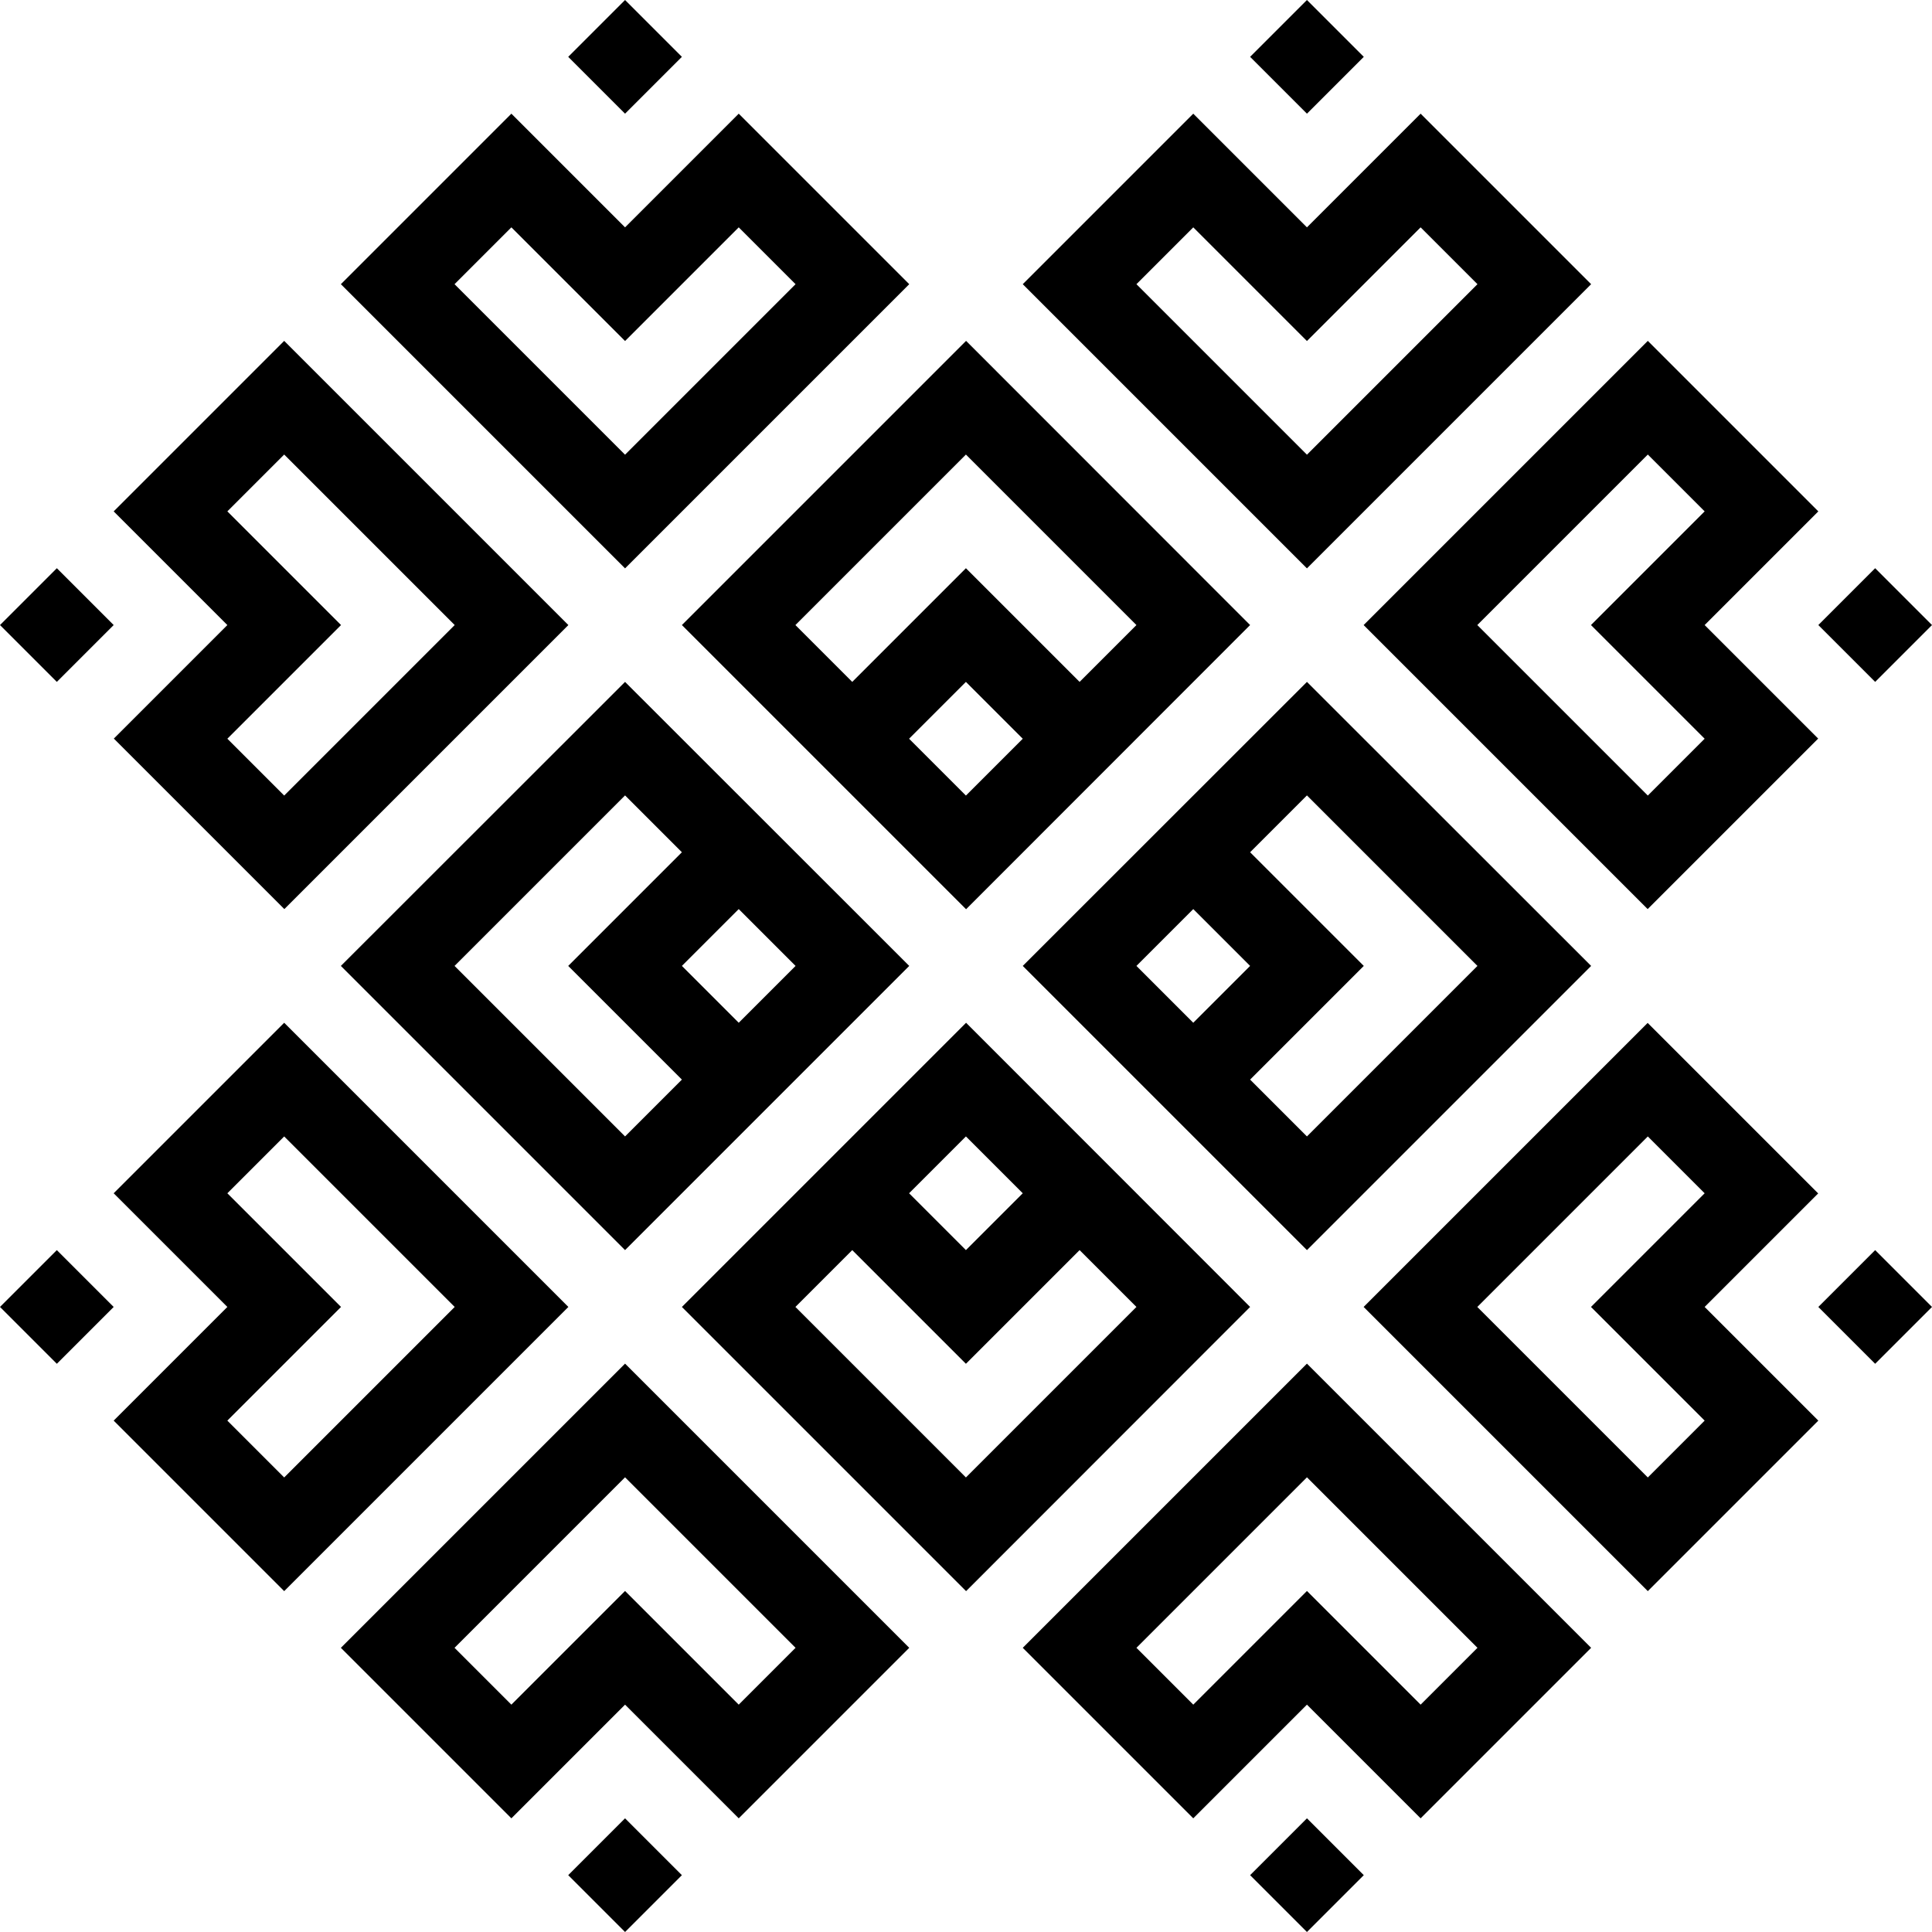 <svg viewBox="0 0 123.73 123.73"> 
  <path d="M61.86,72.78l-3.64,3.64,3.64,3.64,3.64-3.64-3.64-3.64h0ZM61.86,50.95l-3.64-3.64,3.64-3.64,3.64,3.64-3.64,3.64h0ZM3.64,43.67l3.64-3.64-3.64-3.64-3.64,3.64,3.64,3.64h0ZM14.56,47.31l3.64,3.64,10.92-10.92-10.92-10.92-3.64,3.64,7.28,7.28-7.28,7.28h0ZM7.28,47.31l7.28-7.28-7.28-7.28c3.64-3.64,7.28-7.28,10.92-10.92l18.2,18.2-18.19,18.19-10.92-10.92h0ZM120.09,43.67l-3.64-3.64,3.64-3.64,3.64,3.64-3.64,3.64h0ZM109.17,47.31l-3.64,3.64-10.92-10.92,10.92-10.92,3.64,3.64-7.28,7.28,3.64,3.64,3.64,3.64h0ZM116.45,47.31l-7.28-7.28,7.28-7.28c-3.64-3.64-7.28-7.28-10.92-10.92l-18.2,18.2,18.19,18.19,10.92-10.92h0ZM80.06,3.64l3.64,3.64,3.64-3.64-3.64-3.64-3.64,3.64h0ZM76.42,14.56l-3.64,3.64,10.92,10.92,10.92-10.92-3.64-3.64-7.28,7.28-7.28-7.28h0ZM76.42,7.28l7.28,7.28,7.28-7.28,10.92,10.92-18.2,18.2-18.2-18.2c3.64-3.64,7.28-7.28,10.92-10.92h0ZM43.67,3.64l-3.64,3.64-3.64-3.64,3.64-3.64,3.64,3.64h0ZM47.31,14.56l3.64,3.64-10.92,10.92-10.92-10.92,3.64-3.64,7.28,7.28,7.28-7.28h0ZM47.31,7.28l-7.28,7.28-7.28-7.28-10.92,10.92,18.2,18.2,18.2-18.2c-3.64-3.64-7.28-7.28-10.92-10.92h0ZM80.06,40.03l-18.19-18.2-18.2,18.2,18.2,18.2,18.19-18.2h0ZM69.14,43.67l-7.28-7.28-7.28,7.28-3.64-3.64,10.92-10.92,10.92,10.92-3.64,3.64h0ZM3.64,80.06l3.64,3.64-3.64,3.64-3.64-3.64,3.64-3.64h0ZM14.56,76.42l3.64-3.64,10.92,10.92-10.92,10.92-3.64-3.64,7.28-7.28-7.28-7.28h0ZM7.28,76.42l7.28,7.28-7.28,7.28,10.92,10.92,18.2-18.2-3.64-3.64-14.56-14.56-10.92,10.92h0ZM50.95,61.86l-3.64,3.64-3.64-3.64,3.64-3.64,3.64,3.64h0ZM40.03,43.67l-18.2,18.19,18.2,18.2,18.2-18.2-18.2-18.19h0ZM43.67,54.58l-7.28,7.28,7.28,7.28-3.64,3.64-10.92-10.92,10.92-10.92,3.64,3.64h0ZM120.09,80.06l-3.64,3.64,3.64,3.64,3.64-3.64-3.64-3.64h0ZM109.17,76.42l-3.64-3.64-10.92,10.92,10.92,10.92,3.64-3.64-7.28-7.28,7.28-7.28h0ZM116.45,76.42l-7.28,7.28,7.28,7.28c-3.64,3.64-7.28,7.28-10.92,10.92l-18.2-18.2,18.19-18.19,10.92,10.92h0ZM72.78,61.86l3.64,3.64,3.64-3.64-3.64-3.64-3.64,3.64h0ZM83.7,43.67l18.2,18.19-18.2,18.2-18.2-18.2,18.2-18.19h0ZM80.06,54.58l7.28,7.28-7.28,7.28,3.64,3.64,10.92-10.92-10.92-10.92-3.64,3.64h0ZM80.06,120.09l3.64-3.64,3.64,3.64-3.64,3.64-3.64-3.64h0ZM76.42,109.17l-3.64-3.64,10.92-10.92,10.92,10.92-3.64,3.64-7.28-7.28-7.28,7.28h0ZM76.42,116.45l7.28-7.28,7.28,7.28,10.92-10.92-18.2-18.2-18.2,18.2,10.92,10.92h0ZM43.67,120.09l-3.64-3.64-3.64,3.64,3.64,3.64,3.64-3.64h0ZM47.31,109.17l3.64-3.64-10.92-10.92-10.92,10.92,3.64,3.64,7.28-7.28,7.28,7.28h0ZM47.31,116.45l-7.28-7.28-7.28,7.28-10.92-10.92,18.2-18.2,18.2,18.2c-3.64,3.64-7.28,7.28-10.92,10.92h0ZM80.06,83.7l-18.19,18.2-18.2-18.2,18.2-18.2,18.19,18.2h0ZM69.14,80.06l-7.28,7.28-7.28-7.28-3.64,3.64,10.92,10.92,10.92-10.92-3.64-3.64h0Z"/>
</svg>